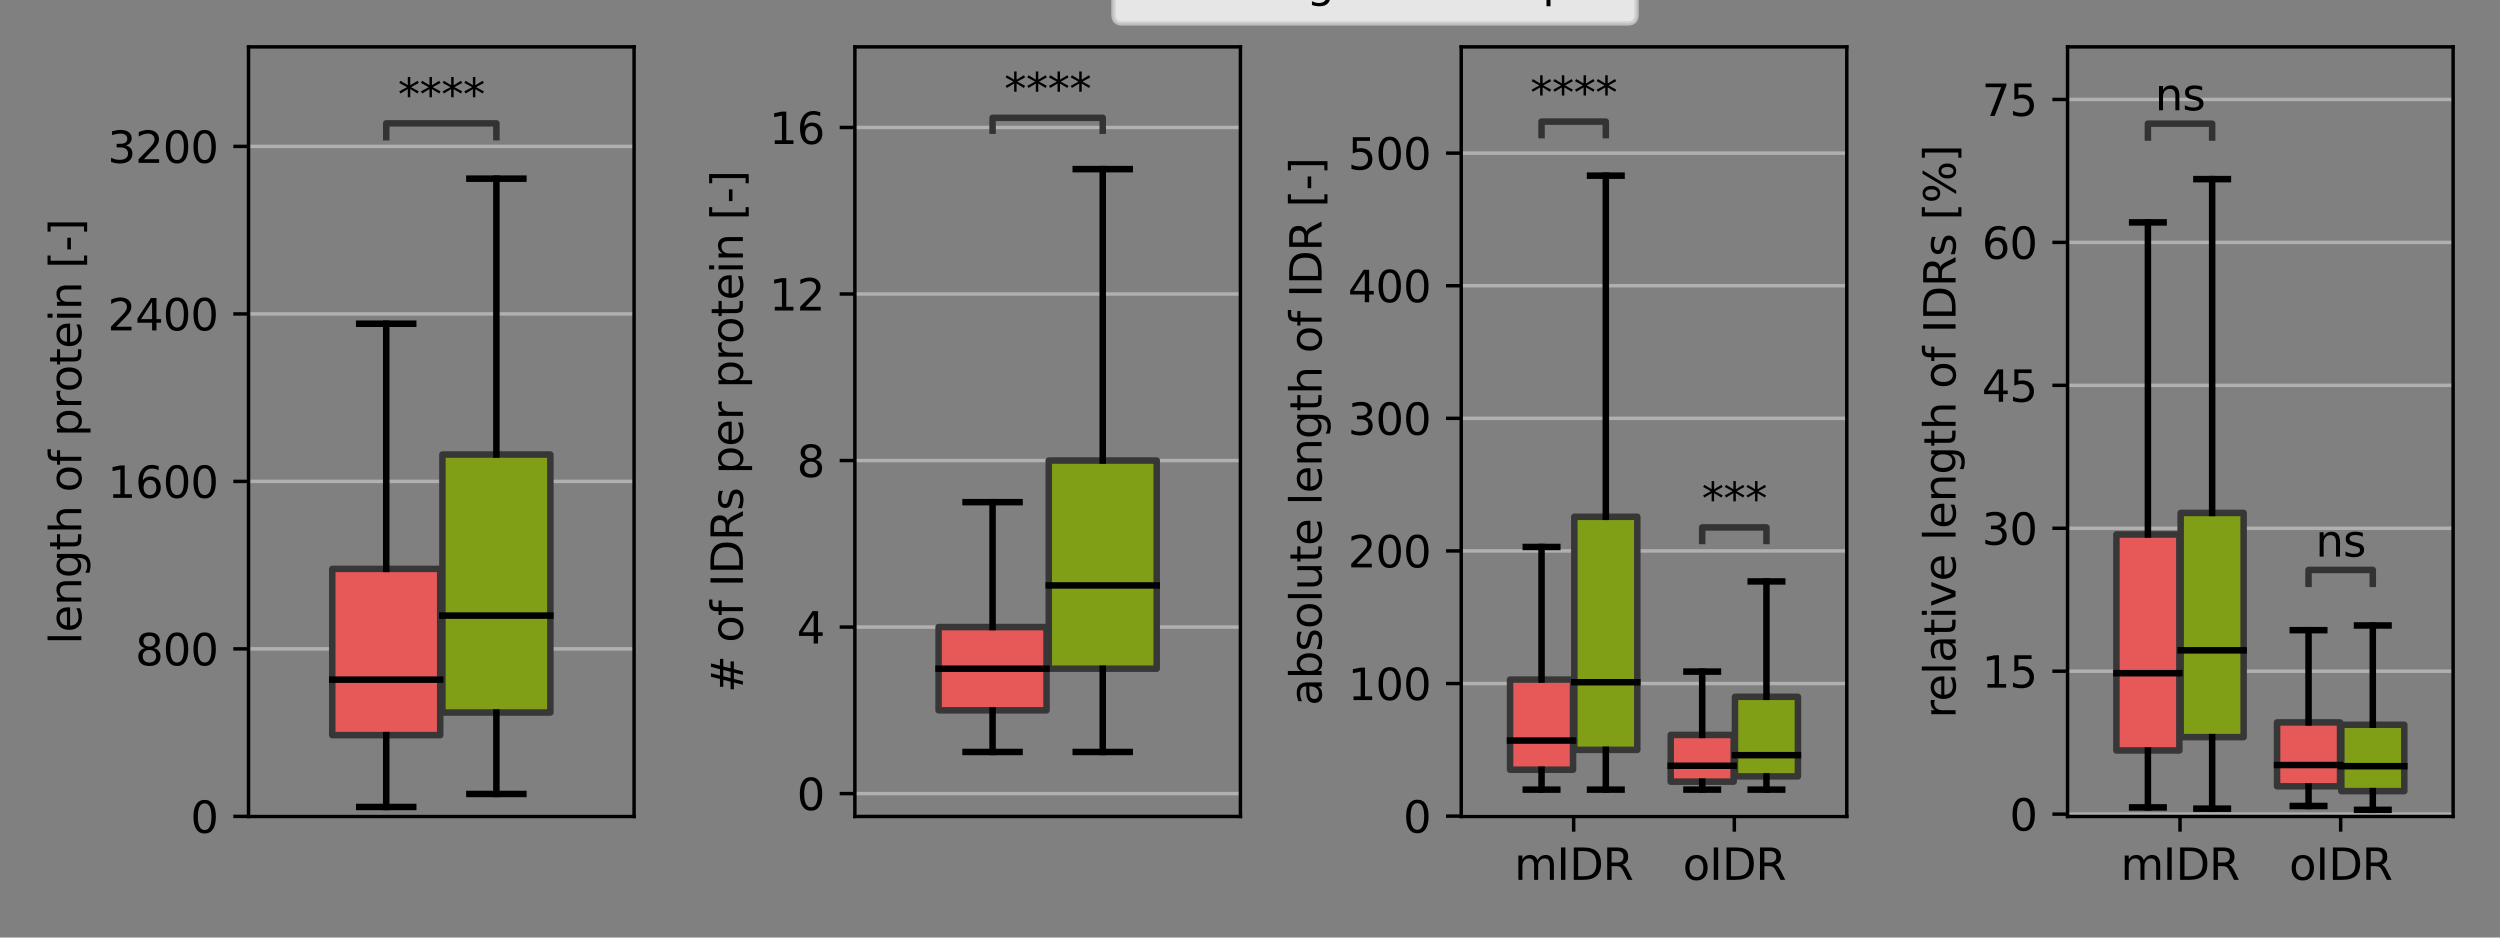 <?xml version="1.0" encoding="utf-8" standalone="no"?>
<!DOCTYPE svg PUBLIC "-//W3C//DTD SVG 1.1//EN"
  "http://www.w3.org/Graphics/SVG/1.1/DTD/svg11.dtd">
<svg xmlns:xlink="http://www.w3.org/1999/xlink" width="576pt" height="216pt" viewBox="0 0 576 216" xmlns="http://www.w3.org/2000/svg" version="1.1">
 <rect x="0" y="0" width="576" height="216" fill="#808080" stroke="none"/>
 <defs>
  <style type="text/css">*{stroke-linejoin: round; stroke-linecap: butt}</style>
 </defs>
 <g id="figure_1">
  <g id="patch_1">
   <path d="M 0 216 
L 576 216 
L 576 0 
L 0 0 
L 0 216 
z
" style="fill: none"/>
  </g>
  <g id="axes_1">
   <g id="patch_2">
    <path d="M 57.26 188.12 
L 146.093 188.12 
L 146.093 10.8 
L 57.26 10.8 
L 57.26 188.12 
z
" style="fill: none"/>
   </g>
   <g id="matplotlib.axis_1"/>
   <g id="matplotlib.axis_2">
    <g id="ytick_1">
     <g id="line2d_1">
      <path d="M 57.26 188.093 
L 146.093 188.093 
" clip-path="url(#p9645133de7)" style="fill: none; stroke: #b0b0b0; stroke-width: 0.8; stroke-linecap: square"/>
     </g>
     <g id="line2d_2">
      <defs>
       <path id="m832df26684" d="M 0 0 
L -3.5 0 
" style="stroke: #000000; stroke-width: 0.8"/>
      </defs>
      <g>
       <use xlink:href="#m832df26684" x="57.26" y="188.093" style="stroke: #000000; stroke-width: 0.8"/>
      </g>
     </g>
     <g id="text_1">
      <!-- 0 -->
      <g transform="translate(43.898 191.893) scale(0.1 -0.1)">
       <defs>
        <path id="DejaVuSans-30" d="M 2034 4250 
Q 1547 4250 1301 3770 
Q 1056 3291 1056 2328 
Q 1056 1369 1301 889 
Q 1547 409 2034 409 
Q 2525 409 2770 889 
Q 3016 1369 3016 2328 
Q 3016 3291 2770 3770 
Q 2525 4250 2034 4250 
z
M 2034 4750 
Q 2819 4750 3233 4129 
Q 3647 3509 3647 2328 
Q 3647 1150 3233 529 
Q 2819 -91 2034 -91 
Q 1250 -91 836 529 
Q 422 1150 422 2328 
Q 422 3509 836 4129 
Q 1250 4750 2034 4750 
z
" transform="scale(0.016)"/>
       </defs>
       <use xlink:href="#DejaVuSans-30"/>
      </g>
     </g>
    </g>
    <g id="ytick_2">
     <g id="line2d_3">
      <path d="M 57.26 149.503 
L 146.093 149.503 
" clip-path="url(#p9645133de7)" style="fill: none; stroke: #b0b0b0; stroke-width: 0.8; stroke-linecap: square"/>
     </g>
     <g id="line2d_4">
      <g>
       <use xlink:href="#m832df26684" x="57.26" y="149.503" style="stroke: #000000; stroke-width: 0.8"/>
      </g>
     </g>
     <g id="text_2">
      <!-- 800 -->
      <g transform="translate(31.172 153.302) scale(0.1 -0.1)">
       <defs>
        <path id="DejaVuSans-38" d="M 2034 2216 
Q 1584 2216 1326 1975 
Q 1069 1734 1069 1313 
Q 1069 891 1326 650 
Q 1584 409 2034 409 
Q 2484 409 2743 651 
Q 3003 894 3003 1313 
Q 3003 1734 2745 1975 
Q 2488 2216 2034 2216 
z
M 1403 2484 
Q 997 2584 770 2862 
Q 544 3141 544 3541 
Q 544 4100 942 4425 
Q 1341 4750 2034 4750 
Q 2731 4750 3128 4425 
Q 3525 4100 3525 3541 
Q 3525 3141 3298 2862 
Q 3072 2584 2669 2484 
Q 3125 2378 3379 2068 
Q 3634 1759 3634 1313 
Q 3634 634 3220 271 
Q 2806 -91 2034 -91 
Q 1263 -91 848 271 
Q 434 634 434 1313 
Q 434 1759 690 2068 
Q 947 2378 1403 2484 
z
M 1172 3481 
Q 1172 3119 1398 2916 
Q 1625 2713 2034 2713 
Q 2441 2713 2670 2916 
Q 2900 3119 2900 3481 
Q 2900 3844 2670 4047 
Q 2441 4250 2034 4250 
Q 1625 4250 1398 4047 
Q 1172 3844 1172 3481 
z
" transform="scale(0.016)"/>
       </defs>
       <use xlink:href="#DejaVuSans-38"/>
       <use xlink:href="#DejaVuSans-30" x="63.623"/>
       <use xlink:href="#DejaVuSans-30" x="127.246"/>
      </g>
     </g>
    </g>
    <g id="ytick_3">
     <g id="line2d_5">
      <path d="M 57.26 110.913 
L 146.093 110.913 
" clip-path="url(#p9645133de7)" style="fill: none; stroke: #b0b0b0; stroke-width: 0.8; stroke-linecap: square"/>
     </g>
     <g id="line2d_6">
      <g>
       <use xlink:href="#m832df26684" x="57.26" y="110.913" style="stroke: #000000; stroke-width: 0.8"/>
      </g>
     </g>
     <g id="text_3">
      <!-- 1600 -->
      <g transform="translate(24.81 114.712) scale(0.1 -0.1)">
       <defs>
        <path id="DejaVuSans-31" d="M 794 531 
L 1825 531 
L 1825 4091 
L 703 3866 
L 703 4441 
L 1819 4666 
L 2450 4666 
L 2450 531 
L 3481 531 
L 3481 0 
L 794 0 
L 794 531 
z
" transform="scale(0.016)"/>
        <path id="DejaVuSans-36" d="M 2113 2584 
Q 1688 2584 1439 2293 
Q 1191 2003 1191 1497 
Q 1191 994 1439 701 
Q 1688 409 2113 409 
Q 2538 409 2786 701 
Q 3034 994 3034 1497 
Q 3034 2003 2786 2293 
Q 2538 2584 2113 2584 
z
M 3366 4563 
L 3366 3988 
Q 3128 4100 2886 4159 
Q 2644 4219 2406 4219 
Q 1781 4219 1451 3797 
Q 1122 3375 1075 2522 
Q 1259 2794 1537 2939 
Q 1816 3084 2150 3084 
Q 2853 3084 3261 2657 
Q 3669 2231 3669 1497 
Q 3669 778 3244 343 
Q 2819 -91 2113 -91 
Q 1303 -91 875 529 
Q 447 1150 447 2328 
Q 447 3434 972 4092 
Q 1497 4750 2381 4750 
Q 2619 4750 2861 4703 
Q 3103 4656 3366 4563 
z
" transform="scale(0.016)"/>
       </defs>
       <use xlink:href="#DejaVuSans-31"/>
       <use xlink:href="#DejaVuSans-36" x="63.623"/>
       <use xlink:href="#DejaVuSans-30" x="127.246"/>
       <use xlink:href="#DejaVuSans-30" x="190.869"/>
      </g>
     </g>
    </g>
    <g id="ytick_4">
     <g id="line2d_7">
      <path d="M 57.26 72.323 
L 146.093 72.323 
" clip-path="url(#p9645133de7)" style="fill: none; stroke: #b0b0b0; stroke-width: 0.8; stroke-linecap: square"/>
     </g>
     <g id="line2d_8">
      <g>
       <use xlink:href="#m832df26684" x="57.26" y="72.323" style="stroke: #000000; stroke-width: 0.8"/>
      </g>
     </g>
     <g id="text_4">
      <!-- 2400 -->
      <g transform="translate(24.81 76.122) scale(0.1 -0.1)">
       <defs>
        <path id="DejaVuSans-32" d="M 1228 531 
L 3431 531 
L 3431 0 
L 469 0 
L 469 531 
Q 828 903 1448 1529 
Q 2069 2156 2228 2338 
Q 2531 2678 2651 2914 
Q 2772 3150 2772 3378 
Q 2772 3750 2511 3984 
Q 2250 4219 1831 4219 
Q 1534 4219 1204 4116 
Q 875 4013 500 3803 
L 500 4441 
Q 881 4594 1212 4672 
Q 1544 4750 1819 4750 
Q 2544 4750 2975 4387 
Q 3406 4025 3406 3419 
Q 3406 3131 3298 2873 
Q 3191 2616 2906 2266 
Q 2828 2175 2409 1742 
Q 1991 1309 1228 531 
z
" transform="scale(0.016)"/>
        <path id="DejaVuSans-34" d="M 2419 4116 
L 825 1625 
L 2419 1625 
L 2419 4116 
z
M 2253 4666 
L 3047 4666 
L 3047 1625 
L 3713 1625 
L 3713 1100 
L 3047 1100 
L 3047 0 
L 2419 0 
L 2419 1100 
L 313 1100 
L 313 1709 
L 2253 4666 
z
" transform="scale(0.016)"/>
       </defs>
       <use xlink:href="#DejaVuSans-32"/>
       <use xlink:href="#DejaVuSans-34" x="63.623"/>
       <use xlink:href="#DejaVuSans-30" x="127.246"/>
       <use xlink:href="#DejaVuSans-30" x="190.869"/>
      </g>
     </g>
    </g>
    <g id="ytick_5">
     <g id="line2d_9">
      <path d="M 57.26 33.732 
L 146.093 33.732 
" clip-path="url(#p9645133de7)" style="fill: none; stroke: #b0b0b0; stroke-width: 0.8; stroke-linecap: square"/>
     </g>
     <g id="line2d_10">
      <g>
       <use xlink:href="#m832df26684" x="57.26" y="33.732" style="stroke: #000000; stroke-width: 0.8"/>
      </g>
     </g>
     <g id="text_5">
      <!-- 3200 -->
      <g transform="translate(24.81 37.532) scale(0.1 -0.1)">
       <defs>
        <path id="DejaVuSans-33" d="M 2597 2516 
Q 3050 2419 3304 2112 
Q 3559 1806 3559 1356 
Q 3559 666 3084 287 
Q 2609 -91 1734 -91 
Q 1441 -91 1130 -33 
Q 819 25 488 141 
L 488 750 
Q 750 597 1062 519 
Q 1375 441 1716 441 
Q 2309 441 2620 675 
Q 2931 909 2931 1356 
Q 2931 1769 2642 2001 
Q 2353 2234 1838 2234 
L 1294 2234 
L 1294 2753 
L 1863 2753 
Q 2328 2753 2575 2939 
Q 2822 3125 2822 3475 
Q 2822 3834 2567 4026 
Q 2313 4219 1838 4219 
Q 1578 4219 1281 4162 
Q 984 4106 628 3988 
L 628 4550 
Q 988 4650 1302 4700 
Q 1616 4750 1894 4750 
Q 2613 4750 3031 4423 
Q 3450 4097 3450 3541 
Q 3450 3153 3228 2886 
Q 3006 2619 2597 2516 
z
" transform="scale(0.016)"/>
       </defs>
       <use xlink:href="#DejaVuSans-33"/>
       <use xlink:href="#DejaVuSans-32" x="63.623"/>
       <use xlink:href="#DejaVuSans-30" x="127.246"/>
       <use xlink:href="#DejaVuSans-30" x="190.869"/>
      </g>
     </g>
    </g>
    <g id="text_6">
     <!-- length of protein [-] -->
     <g transform="translate(18.73 148.461) rotate(-90) scale(0.1 -0.1)">
      <defs>
       <path id="DejaVuSans-6c" d="M 603 4863 
L 1178 4863 
L 1178 0 
L 603 0 
L 603 4863 
z
" transform="scale(0.016)"/>
       <path id="DejaVuSans-65" d="M 3597 1894 
L 3597 1613 
L 953 1613 
Q 991 1019 1311 708 
Q 1631 397 2203 397 
Q 2534 397 2845 478 
Q 3156 559 3463 722 
L 3463 178 
Q 3153 47 2828 -22 
Q 2503 -91 2169 -91 
Q 1331 -91 842 396 
Q 353 884 353 1716 
Q 353 2575 817 3079 
Q 1281 3584 2069 3584 
Q 2775 3584 3186 3129 
Q 3597 2675 3597 1894 
z
M 3022 2063 
Q 3016 2534 2758 2815 
Q 2500 3097 2075 3097 
Q 1594 3097 1305 2825 
Q 1016 2553 972 2059 
L 3022 2063 
z
" transform="scale(0.016)"/>
       <path id="DejaVuSans-6e" d="M 3513 2113 
L 3513 0 
L 2938 0 
L 2938 2094 
Q 2938 2591 2744 2837 
Q 2550 3084 2163 3084 
Q 1697 3084 1428 2787 
Q 1159 2491 1159 1978 
L 1159 0 
L 581 0 
L 581 3500 
L 1159 3500 
L 1159 2956 
Q 1366 3272 1645 3428 
Q 1925 3584 2291 3584 
Q 2894 3584 3203 3211 
Q 3513 2838 3513 2113 
z
" transform="scale(0.016)"/>
       <path id="DejaVuSans-67" d="M 2906 1791 
Q 2906 2416 2648 2759 
Q 2391 3103 1925 3103 
Q 1463 3103 1205 2759 
Q 947 2416 947 1791 
Q 947 1169 1205 825 
Q 1463 481 1925 481 
Q 2391 481 2648 825 
Q 2906 1169 2906 1791 
z
M 3481 434 
Q 3481 -459 3084 -895 
Q 2688 -1331 1869 -1331 
Q 1566 -1331 1297 -1286 
Q 1028 -1241 775 -1147 
L 775 -588 
Q 1028 -725 1275 -790 
Q 1522 -856 1778 -856 
Q 2344 -856 2625 -561 
Q 2906 -266 2906 331 
L 2906 616 
Q 2728 306 2450 153 
Q 2172 0 1784 0 
Q 1141 0 747 490 
Q 353 981 353 1791 
Q 353 2603 747 3093 
Q 1141 3584 1784 3584 
Q 2172 3584 2450 3431 
Q 2728 3278 2906 2969 
L 2906 3500 
L 3481 3500 
L 3481 434 
z
" transform="scale(0.016)"/>
       <path id="DejaVuSans-74" d="M 1172 4494 
L 1172 3500 
L 2356 3500 
L 2356 3053 
L 1172 3053 
L 1172 1153 
Q 1172 725 1289 603 
Q 1406 481 1766 481 
L 2356 481 
L 2356 0 
L 1766 0 
Q 1100 0 847 248 
Q 594 497 594 1153 
L 594 3053 
L 172 3053 
L 172 3500 
L 594 3500 
L 594 4494 
L 1172 4494 
z
" transform="scale(0.016)"/>
       <path id="DejaVuSans-68" d="M 3513 2113 
L 3513 0 
L 2938 0 
L 2938 2094 
Q 2938 2591 2744 2837 
Q 2550 3084 2163 3084 
Q 1697 3084 1428 2787 
Q 1159 2491 1159 1978 
L 1159 0 
L 581 0 
L 581 4863 
L 1159 4863 
L 1159 2956 
Q 1366 3272 1645 3428 
Q 1925 3584 2291 3584 
Q 2894 3584 3203 3211 
Q 3513 2838 3513 2113 
z
" transform="scale(0.016)"/>
       <path id="DejaVuSans-20" transform="scale(0.016)"/>
       <path id="DejaVuSans-6f" d="M 1959 3097 
Q 1497 3097 1228 2736 
Q 959 2375 959 1747 
Q 959 1119 1226 758 
Q 1494 397 1959 397 
Q 2419 397 2687 759 
Q 2956 1122 2956 1747 
Q 2956 2369 2687 2733 
Q 2419 3097 1959 3097 
z
M 1959 3584 
Q 2709 3584 3137 3096 
Q 3566 2609 3566 1747 
Q 3566 888 3137 398 
Q 2709 -91 1959 -91 
Q 1206 -91 779 398 
Q 353 888 353 1747 
Q 353 2609 779 3096 
Q 1206 3584 1959 3584 
z
" transform="scale(0.016)"/>
       <path id="DejaVuSans-66" d="M 2375 4863 
L 2375 4384 
L 1825 4384 
Q 1516 4384 1395 4259 
Q 1275 4134 1275 3809 
L 1275 3500 
L 2222 3500 
L 2222 3053 
L 1275 3053 
L 1275 0 
L 697 0 
L 697 3053 
L 147 3053 
L 147 3500 
L 697 3500 
L 697 3744 
Q 697 4328 969 4595 
Q 1241 4863 1831 4863 
L 2375 4863 
z
" transform="scale(0.016)"/>
       <path id="DejaVuSans-70" d="M 1159 525 
L 1159 -1331 
L 581 -1331 
L 581 3500 
L 1159 3500 
L 1159 2969 
Q 1341 3281 1617 3432 
Q 1894 3584 2278 3584 
Q 2916 3584 3314 3078 
Q 3713 2572 3713 1747 
Q 3713 922 3314 415 
Q 2916 -91 2278 -91 
Q 1894 -91 1617 61 
Q 1341 213 1159 525 
z
M 3116 1747 
Q 3116 2381 2855 2742 
Q 2594 3103 2138 3103 
Q 1681 3103 1420 2742 
Q 1159 2381 1159 1747 
Q 1159 1113 1420 752 
Q 1681 391 2138 391 
Q 2594 391 2855 752 
Q 3116 1113 3116 1747 
z
" transform="scale(0.016)"/>
       <path id="DejaVuSans-72" d="M 2631 2963 
Q 2534 3019 2420 3045 
Q 2306 3072 2169 3072 
Q 1681 3072 1420 2755 
Q 1159 2438 1159 1844 
L 1159 0 
L 581 0 
L 581 3500 
L 1159 3500 
L 1159 2956 
Q 1341 3275 1631 3429 
Q 1922 3584 2338 3584 
Q 2397 3584 2469 3576 
Q 2541 3569 2628 3553 
L 2631 2963 
z
" transform="scale(0.016)"/>
       <path id="DejaVuSans-69" d="M 603 3500 
L 1178 3500 
L 1178 0 
L 603 0 
L 603 3500 
z
M 603 4863 
L 1178 4863 
L 1178 4134 
L 603 4134 
L 603 4863 
z
" transform="scale(0.016)"/>
       <path id="DejaVuSans-5b" d="M 550 4863 
L 1875 4863 
L 1875 4416 
L 1125 4416 
L 1125 -397 
L 1875 -397 
L 1875 -844 
L 550 -844 
L 550 4863 
z
" transform="scale(0.016)"/>
       <path id="DejaVuSans-2d" d="M 313 2009 
L 1997 2009 
L 1997 1497 
L 313 1497 
L 313 2009 
z
" transform="scale(0.016)"/>
       <path id="DejaVuSans-5d" d="M 1947 4863 
L 1947 -844 
L 622 -844 
L 622 -397 
L 1369 -397 
L 1369 4416 
L 622 4416 
L 622 4863 
L 1947 4863 
z
" transform="scale(0.016)"/>
      </defs>
      <use xlink:href="#DejaVuSans-6c"/>
      <use xlink:href="#DejaVuSans-65" x="27.783"/>
      <use xlink:href="#DejaVuSans-6e" x="89.307"/>
      <use xlink:href="#DejaVuSans-67" x="152.686"/>
      <use xlink:href="#DejaVuSans-74" x="216.162"/>
      <use xlink:href="#DejaVuSans-68" x="255.371"/>
      <use xlink:href="#DejaVuSans-20" x="318.75"/>
      <use xlink:href="#DejaVuSans-6f" x="350.537"/>
      <use xlink:href="#DejaVuSans-66" x="411.719"/>
      <use xlink:href="#DejaVuSans-20" x="446.924"/>
      <use xlink:href="#DejaVuSans-70" x="478.711"/>
      <use xlink:href="#DejaVuSans-72" x="542.188"/>
      <use xlink:href="#DejaVuSans-6f" x="581.051"/>
      <use xlink:href="#DejaVuSans-74" x="642.232"/>
      <use xlink:href="#DejaVuSans-65" x="681.441"/>
      <use xlink:href="#DejaVuSans-69" x="742.965"/>
      <use xlink:href="#DejaVuSans-6e" x="770.748"/>
      <use xlink:href="#DejaVuSans-20" x="834.127"/>
      <use xlink:href="#DejaVuSans-5b" x="865.914"/>
      <use xlink:href="#DejaVuSans-2d" x="904.928"/>
      <use xlink:href="#DejaVuSans-5d" x="941.012"/>
     </g>
    </g>
   </g>
   <g id="patch_3">
    <path d="M 76.549 169.377 
L 101.422 169.377 
L 101.422 131.076 
L 76.549 131.076 
L 76.549 169.377 
z
" clip-path="url(#p9645133de7)" style="fill: #e75858; stroke: #373737; stroke-width: 1.5; stroke-linejoin: miter"/>
   </g>
   <g id="patch_4">
    <path d="M 101.93 164.168 
L 126.803 164.168 
L 126.803 104.726 
L 101.93 104.726 
L 101.93 164.168 
z
" clip-path="url(#p9645133de7)" style="fill: #809f17; stroke: #373737; stroke-width: 1.5; stroke-linejoin: miter"/>
   </g>
   <g id="patch_5">
    <path d="M 101.676 188.093 
L 101.676 188.093 
L 101.676 188.093 
L 101.676 188.093 
z
" clip-path="url(#p9645133de7)" style="fill: #e75858; stroke: #373737; stroke-width: 0.75; stroke-linejoin: miter"/>
   </g>
   <g id="patch_6">
    <path d="M 101.676 188.093 
L 101.676 188.093 
L 101.676 188.093 
L 101.676 188.093 
z
" clip-path="url(#p9645133de7)" style="fill: #809f17; stroke: #373737; stroke-width: 0.75; stroke-linejoin: miter"/>
   </g>
   <g id="line2d_11">
    <path d="M 88.986 31.607 
L 88.986 28.422 
L 114.367 28.422 
L 114.367 31.607 
" style="fill: none; stroke: #333333; stroke-width: 1.5; stroke-linecap: square"/>
   </g>
   <g id="patch_7">
    <path d="M 57.26 188.12 
L 57.26 10.8 
" style="fill: none; stroke: #000000; stroke-width: 0.8; stroke-linejoin: miter; stroke-linecap: square"/>
   </g>
   <g id="patch_8">
    <path d="M 146.093 188.12 
L 146.093 10.8 
" style="fill: none; stroke: #000000; stroke-width: 0.8; stroke-linejoin: miter; stroke-linecap: square"/>
   </g>
   <g id="patch_9">
    <path d="M 57.26 188.12 
L 146.093 188.12 
" style="fill: none; stroke: #000000; stroke-width: 0.8; stroke-linejoin: miter; stroke-linecap: square"/>
   </g>
   <g id="patch_10">
    <path d="M 57.26 10.8 
L 146.093 10.8 
" style="fill: none; stroke: #000000; stroke-width: 0.8; stroke-linejoin: miter; stroke-linecap: square"/>
   </g>
   <g id="line2d_12">
    <path d="M 88.986 169.377 
L 88.986 185.923 
" clip-path="url(#p9645133de7)" style="fill: none; stroke: #000000; stroke-width: 1.5; stroke-linecap: square"/>
   </g>
   <g id="line2d_13">
    <path d="M 88.986 131.076 
L 88.986 74.59 
" clip-path="url(#p9645133de7)" style="fill: none; stroke: #000000; stroke-width: 1.5; stroke-linecap: square"/>
   </g>
   <g id="line2d_14">
    <path d="M 82.768 185.923 
L 95.204 185.923 
" clip-path="url(#p9645133de7)" style="fill: none; stroke: #000000; stroke-width: 1.5; stroke-linecap: square"/>
   </g>
   <g id="line2d_15">
    <path d="M 82.768 74.59 
L 95.204 74.59 
" clip-path="url(#p9645133de7)" style="fill: none; stroke: #000000; stroke-width: 1.5; stroke-linecap: square"/>
   </g>
   <g id="line2d_16">
    <path d="M 114.367 164.168 
L 114.367 182.932 
" clip-path="url(#p9645133de7)" style="fill: none; stroke: #000000; stroke-width: 1.5; stroke-linecap: square"/>
   </g>
   <g id="line2d_17">
    <path d="M 114.367 104.726 
L 114.367 41.161 
" clip-path="url(#p9645133de7)" style="fill: none; stroke: #000000; stroke-width: 1.5; stroke-linecap: square"/>
   </g>
   <g id="line2d_18">
    <path d="M 108.148 182.932 
L 120.585 182.932 
" clip-path="url(#p9645133de7)" style="fill: none; stroke: #000000; stroke-width: 1.5; stroke-linecap: square"/>
   </g>
   <g id="line2d_19">
    <path d="M 108.148 41.161 
L 120.585 41.161 
" clip-path="url(#p9645133de7)" style="fill: none; stroke: #000000; stroke-width: 1.5; stroke-linecap: square"/>
   </g>
   <g id="text_7">
    <!-- **** -->
    <g transform="translate(91.676 25.342) scale(0.1 -0.1)">
     <defs>
      <path id="DejaVuSans-2a" d="M 3009 3897 
L 1888 3291 
L 3009 2681 
L 2828 2375 
L 1778 3009 
L 1778 1831 
L 1422 1831 
L 1422 3009 
L 372 2375 
L 191 2681 
L 1313 3291 
L 191 3897 
L 372 4206 
L 1422 3572 
L 1422 4750 
L 1778 4750 
L 1778 3572 
L 2828 4206 
L 3009 3897 
z
" transform="scale(0.016)"/>
     </defs>
     <use xlink:href="#DejaVuSans-2a"/>
     <use xlink:href="#DejaVuSans-2a" x="50"/>
     <use xlink:href="#DejaVuSans-2a" x="100"/>
     <use xlink:href="#DejaVuSans-2a" x="150"/>
    </g>
   </g>
   <g id="line2d_20">
    <path d="M 76.549 156.594 
L 101.422 156.594 
" clip-path="url(#p9645133de7)" style="fill: none; stroke: #000000; stroke-width: 1.5; stroke-linecap: square"/>
   </g>
   <g id="line2d_21">
    <path d="M 101.93 141.833 
L 126.803 141.833 
" clip-path="url(#p9645133de7)" style="fill: none; stroke: #000000; stroke-width: 1.5; stroke-linecap: square"/>
   </g>
  </g>
  <g id="axes_2">
   <g id="patch_11">
    <path d="M 196.963 188.12 
L 285.795 188.12 
L 285.795 10.8 
L 196.963 10.8 
L 196.963 188.12 
z
" style="fill: none"/>
   </g>
   <g id="matplotlib.axis_3"/>
   <g id="matplotlib.axis_4">
    <g id="ytick_6">
     <g id="line2d_22">
      <path d="M 196.963 182.844 
L 285.795 182.844 
" clip-path="url(#pbb9ab4ffbd)" style="fill: none; stroke: #b0b0b0; stroke-width: 0.8; stroke-linecap: square"/>
     </g>
     <g id="line2d_23">
      <g>
       <use xlink:href="#m832df26684" x="196.963" y="182.844" style="stroke: #000000; stroke-width: 0.8"/>
      </g>
     </g>
     <g id="text_8">
      <!-- 0 -->
      <g transform="translate(183.6 186.644) scale(0.1 -0.1)">
       <use xlink:href="#DejaVuSans-30"/>
      </g>
     </g>
    </g>
    <g id="ytick_7">
     <g id="line2d_24">
      <path d="M 196.963 144.476 
L 285.795 144.476 
" clip-path="url(#pbb9ab4ffbd)" style="fill: none; stroke: #b0b0b0; stroke-width: 0.8; stroke-linecap: square"/>
     </g>
     <g id="line2d_25">
      <g>
       <use xlink:href="#m832df26684" x="196.963" y="144.476" style="stroke: #000000; stroke-width: 0.8"/>
      </g>
     </g>
     <g id="text_9">
      <!-- 4 -->
      <g transform="translate(183.6 148.276) scale(0.1 -0.1)">
       <use xlink:href="#DejaVuSans-34"/>
      </g>
     </g>
    </g>
    <g id="ytick_8">
     <g id="line2d_26">
      <path d="M 196.963 106.108 
L 285.795 106.108 
" clip-path="url(#pbb9ab4ffbd)" style="fill: none; stroke: #b0b0b0; stroke-width: 0.8; stroke-linecap: square"/>
     </g>
     <g id="line2d_27">
      <g>
       <use xlink:href="#m832df26684" x="196.963" y="106.108" style="stroke: #000000; stroke-width: 0.8"/>
      </g>
     </g>
     <g id="text_10">
      <!-- 8 -->
      <g transform="translate(183.6 109.908) scale(0.1 -0.1)">
       <use xlink:href="#DejaVuSans-38"/>
      </g>
     </g>
    </g>
    <g id="ytick_9">
     <g id="line2d_28">
      <path d="M 196.963 67.74 
L 285.795 67.74 
" clip-path="url(#pbb9ab4ffbd)" style="fill: none; stroke: #b0b0b0; stroke-width: 0.8; stroke-linecap: square"/>
     </g>
     <g id="line2d_29">
      <g>
       <use xlink:href="#m832df26684" x="196.963" y="67.74" style="stroke: #000000; stroke-width: 0.8"/>
      </g>
     </g>
     <g id="text_11">
      <!-- 12 -->
      <g transform="translate(177.238 71.54) scale(0.1 -0.1)">
       <use xlink:href="#DejaVuSans-31"/>
       <use xlink:href="#DejaVuSans-32" x="63.623"/>
      </g>
     </g>
    </g>
    <g id="ytick_10">
     <g id="line2d_30">
      <path d="M 196.963 29.372 
L 285.795 29.372 
" clip-path="url(#pbb9ab4ffbd)" style="fill: none; stroke: #b0b0b0; stroke-width: 0.8; stroke-linecap: square"/>
     </g>
     <g id="line2d_31">
      <g>
       <use xlink:href="#m832df26684" x="196.963" y="29.372" style="stroke: #000000; stroke-width: 0.8"/>
      </g>
     </g>
     <g id="text_12">
      <!-- 16 -->
      <g transform="translate(177.238 33.172) scale(0.1 -0.1)">
       <use xlink:href="#DejaVuSans-31"/>
       <use xlink:href="#DejaVuSans-36" x="63.623"/>
      </g>
     </g>
    </g>
    <g id="text_13">
     <!-- # of IDRs per protein [-] -->
     <g transform="translate(171.158 159.601) rotate(-90) scale(0.1 -0.1)">
      <defs>
       <path id="DejaVuSans-23" d="M 3272 2816 
L 2363 2816 
L 2100 1772 
L 3016 1772 
L 3272 2816 
z
M 2803 4594 
L 2478 3297 
L 3391 3297 
L 3719 4594 
L 4219 4594 
L 3897 3297 
L 4872 3297 
L 4872 2816 
L 3775 2816 
L 3519 1772 
L 4513 1772 
L 4513 1294 
L 3397 1294 
L 3072 0 
L 2572 0 
L 2894 1294 
L 1978 1294 
L 1656 0 
L 1153 0 
L 1478 1294 
L 494 1294 
L 494 1772 
L 1594 1772 
L 1856 2816 
L 850 2816 
L 850 3297 
L 1978 3297 
L 2297 4594 
L 2803 4594 
z
" transform="scale(0.016)"/>
       <path id="DejaVuSans-49" d="M 628 4666 
L 1259 4666 
L 1259 0 
L 628 0 
L 628 4666 
z
" transform="scale(0.016)"/>
       <path id="DejaVuSans-44" d="M 1259 4147 
L 1259 519 
L 2022 519 
Q 2988 519 3436 956 
Q 3884 1394 3884 2338 
Q 3884 3275 3436 3711 
Q 2988 4147 2022 4147 
L 1259 4147 
z
M 628 4666 
L 1925 4666 
Q 3281 4666 3915 4102 
Q 4550 3538 4550 2338 
Q 4550 1131 3912 565 
Q 3275 0 1925 0 
L 628 0 
L 628 4666 
z
" transform="scale(0.016)"/>
       <path id="DejaVuSans-52" d="M 2841 2188 
Q 3044 2119 3236 1894 
Q 3428 1669 3622 1275 
L 4263 0 
L 3584 0 
L 2988 1197 
Q 2756 1666 2539 1819 
Q 2322 1972 1947 1972 
L 1259 1972 
L 1259 0 
L 628 0 
L 628 4666 
L 2053 4666 
Q 2853 4666 3247 4331 
Q 3641 3997 3641 3322 
Q 3641 2881 3436 2590 
Q 3231 2300 2841 2188 
z
M 1259 4147 
L 1259 2491 
L 2053 2491 
Q 2509 2491 2742 2702 
Q 2975 2913 2975 3322 
Q 2975 3731 2742 3939 
Q 2509 4147 2053 4147 
L 1259 4147 
z
" transform="scale(0.016)"/>
       <path id="DejaVuSans-73" d="M 2834 3397 
L 2834 2853 
Q 2591 2978 2328 3040 
Q 2066 3103 1784 3103 
Q 1356 3103 1142 2972 
Q 928 2841 928 2578 
Q 928 2378 1081 2264 
Q 1234 2150 1697 2047 
L 1894 2003 
Q 2506 1872 2764 1633 
Q 3022 1394 3022 966 
Q 3022 478 2636 193 
Q 2250 -91 1575 -91 
Q 1294 -91 989 -36 
Q 684 19 347 128 
L 347 722 
Q 666 556 975 473 
Q 1284 391 1588 391 
Q 1994 391 2212 530 
Q 2431 669 2431 922 
Q 2431 1156 2273 1281 
Q 2116 1406 1581 1522 
L 1381 1569 
Q 847 1681 609 1914 
Q 372 2147 372 2553 
Q 372 3047 722 3315 
Q 1072 3584 1716 3584 
Q 2034 3584 2315 3537 
Q 2597 3491 2834 3397 
z
" transform="scale(0.016)"/>
      </defs>
      <use xlink:href="#DejaVuSans-23"/>
      <use xlink:href="#DejaVuSans-20" x="83.789"/>
      <use xlink:href="#DejaVuSans-6f" x="115.576"/>
      <use xlink:href="#DejaVuSans-66" x="176.758"/>
      <use xlink:href="#DejaVuSans-20" x="211.963"/>
      <use xlink:href="#DejaVuSans-49" x="243.75"/>
      <use xlink:href="#DejaVuSans-44" x="273.242"/>
      <use xlink:href="#DejaVuSans-52" x="350.244"/>
      <use xlink:href="#DejaVuSans-73" x="419.727"/>
      <use xlink:href="#DejaVuSans-20" x="471.826"/>
      <use xlink:href="#DejaVuSans-70" x="503.613"/>
      <use xlink:href="#DejaVuSans-65" x="567.09"/>
      <use xlink:href="#DejaVuSans-72" x="628.613"/>
      <use xlink:href="#DejaVuSans-20" x="669.727"/>
      <use xlink:href="#DejaVuSans-70" x="701.514"/>
      <use xlink:href="#DejaVuSans-72" x="764.99"/>
      <use xlink:href="#DejaVuSans-6f" x="803.854"/>
      <use xlink:href="#DejaVuSans-74" x="865.035"/>
      <use xlink:href="#DejaVuSans-65" x="904.244"/>
      <use xlink:href="#DejaVuSans-69" x="965.768"/>
      <use xlink:href="#DejaVuSans-6e" x="993.551"/>
      <use xlink:href="#DejaVuSans-20" x="1056.93"/>
      <use xlink:href="#DejaVuSans-5b" x="1088.717"/>
      <use xlink:href="#DejaVuSans-2d" x="1127.73"/>
      <use xlink:href="#DejaVuSans-5d" x="1163.814"/>
     </g>
    </g>
   </g>
   <g id="patch_12">
    <path d="M 216.252 163.66 
L 241.125 163.66 
L 241.125 144.476 
L 216.252 144.476 
L 216.252 163.66 
z
" clip-path="url(#pbb9ab4ffbd)" style="fill: #e75858; stroke: #373737; stroke-width: 1.5; stroke-linejoin: miter"/>
   </g>
   <g id="patch_13">
    <path d="M 241.633 154.068 
L 266.506 154.068 
L 266.506 106.108 
L 241.633 106.108 
L 241.633 154.068 
z
" clip-path="url(#pbb9ab4ffbd)" style="fill: #809f17; stroke: #373737; stroke-width: 1.5; stroke-linejoin: miter"/>
   </g>
   <g id="patch_14">
    <path d="M 241.379 182.844 
L 241.379 182.844 
L 241.379 182.844 
L 241.379 182.844 
z
" clip-path="url(#pbb9ab4ffbd)" style="fill: #e75858; stroke: #373737; stroke-width: 0.75; stroke-linejoin: miter"/>
   </g>
   <g id="patch_15">
    <path d="M 241.379 182.844 
L 241.379 182.844 
L 241.379 182.844 
L 241.379 182.844 
z
" clip-path="url(#pbb9ab4ffbd)" style="fill: #809f17; stroke: #373737; stroke-width: 0.75; stroke-linejoin: miter"/>
   </g>
   <g id="line2d_32">
    <path d="M 228.688 30.101 
L 228.688 27.147 
L 254.069 27.147 
L 254.069 30.101 
" style="fill: none; stroke: #333333; stroke-width: 1.5; stroke-linecap: square"/>
   </g>
   <g id="patch_16">
    <path d="M 196.963 188.12 
L 196.963 10.8 
" style="fill: none; stroke: #000000; stroke-width: 0.8; stroke-linejoin: miter; stroke-linecap: square"/>
   </g>
   <g id="patch_17">
    <path d="M 285.795 188.12 
L 285.795 10.8 
" style="fill: none; stroke: #000000; stroke-width: 0.8; stroke-linejoin: miter; stroke-linecap: square"/>
   </g>
   <g id="patch_18">
    <path d="M 196.963 188.12 
L 285.795 188.12 
" style="fill: none; stroke: #000000; stroke-width: 0.8; stroke-linejoin: miter; stroke-linecap: square"/>
   </g>
   <g id="patch_19">
    <path d="M 196.963 10.8 
L 285.795 10.8 
" style="fill: none; stroke: #000000; stroke-width: 0.8; stroke-linejoin: miter; stroke-linecap: square"/>
   </g>
   <g id="line2d_33">
    <path d="M 228.688 163.66 
L 228.688 173.252 
" clip-path="url(#pbb9ab4ffbd)" style="fill: none; stroke: #000000; stroke-width: 1.5; stroke-linecap: square"/>
   </g>
   <g id="line2d_34">
    <path d="M 228.688 144.476 
L 228.688 115.7 
" clip-path="url(#pbb9ab4ffbd)" style="fill: none; stroke: #000000; stroke-width: 1.5; stroke-linecap: square"/>
   </g>
   <g id="line2d_35">
    <path d="M 222.47 173.252 
L 234.907 173.252 
" clip-path="url(#pbb9ab4ffbd)" style="fill: none; stroke: #000000; stroke-width: 1.5; stroke-linecap: square"/>
   </g>
   <g id="line2d_36">
    <path d="M 222.47 115.7 
L 234.907 115.7 
" clip-path="url(#pbb9ab4ffbd)" style="fill: none; stroke: #000000; stroke-width: 1.5; stroke-linecap: square"/>
   </g>
   <g id="line2d_37">
    <path d="M 254.069 154.068 
L 254.069 173.252 
" clip-path="url(#pbb9ab4ffbd)" style="fill: none; stroke: #000000; stroke-width: 1.5; stroke-linecap: square"/>
   </g>
   <g id="line2d_38">
    <path d="M 254.069 106.108 
L 254.069 38.964 
" clip-path="url(#pbb9ab4ffbd)" style="fill: none; stroke: #000000; stroke-width: 1.5; stroke-linecap: square"/>
   </g>
   <g id="line2d_39">
    <path d="M 247.851 173.252 
L 260.287 173.252 
" clip-path="url(#pbb9ab4ffbd)" style="fill: none; stroke: #000000; stroke-width: 1.5; stroke-linecap: square"/>
   </g>
   <g id="line2d_40">
    <path d="M 247.851 38.964 
L 260.287 38.964 
" clip-path="url(#pbb9ab4ffbd)" style="fill: none; stroke: #000000; stroke-width: 1.5; stroke-linecap: square"/>
   </g>
   <g id="text_14">
    <!-- **** -->
    <g transform="translate(231.379 24.067) scale(0.1 -0.1)">
     <use xlink:href="#DejaVuSans-2a"/>
     <use xlink:href="#DejaVuSans-2a" x="50"/>
     <use xlink:href="#DejaVuSans-2a" x="100"/>
     <use xlink:href="#DejaVuSans-2a" x="150"/>
    </g>
   </g>
   <g id="line2d_41">
    <path d="M 216.252 154.068 
L 241.125 154.068 
" clip-path="url(#pbb9ab4ffbd)" style="fill: none; stroke: #000000; stroke-width: 1.5; stroke-linecap: square"/>
   </g>
   <g id="line2d_42">
    <path d="M 241.633 134.884 
L 266.506 134.884 
" clip-path="url(#pbb9ab4ffbd)" style="fill: none; stroke: #000000; stroke-width: 1.5; stroke-linecap: square"/>
   </g>
  </g>
  <g id="axes_3">
   <g id="patch_20">
    <path d="M 336.665 188.12 
L 425.498 188.12 
L 425.498 10.8 
L 336.665 10.8 
L 336.665 188.12 
z
" style="fill: none"/>
   </g>
   <g id="matplotlib.axis_5">
    <g id="xtick_1">
     <g id="line2d_43">
      <defs>
       <path id="m90de672591" d="M 0 0 
L 0 3.5 
" style="stroke: #000000; stroke-width: 0.8"/>
      </defs>
      <g>
       <use xlink:href="#m90de672591" x="362.574" y="188.12" style="stroke: #000000; stroke-width: 0.8"/>
      </g>
     </g>
     <g id="text_15">
      <!-- mIDR -->
      <g transform="translate(348.905 202.718) scale(0.1 -0.1)">
       <defs>
        <path id="DejaVuSans-6d" d="M 3328 2828 
Q 3544 3216 3844 3400 
Q 4144 3584 4550 3584 
Q 5097 3584 5394 3201 
Q 5691 2819 5691 2113 
L 5691 0 
L 5113 0 
L 5113 2094 
Q 5113 2597 4934 2840 
Q 4756 3084 4391 3084 
Q 3944 3084 3684 2787 
Q 3425 2491 3425 1978 
L 3425 0 
L 2847 0 
L 2847 2094 
Q 2847 2600 2669 2842 
Q 2491 3084 2119 3084 
Q 1678 3084 1418 2786 
Q 1159 2488 1159 1978 
L 1159 0 
L 581 0 
L 581 3500 
L 1159 3500 
L 1159 2956 
Q 1356 3278 1631 3431 
Q 1906 3584 2284 3584 
Q 2666 3584 2933 3390 
Q 3200 3197 3328 2828 
z
" transform="scale(0.016)"/>
       </defs>
       <use xlink:href="#DejaVuSans-6d"/>
       <use xlink:href="#DejaVuSans-49" x="97.412"/>
       <use xlink:href="#DejaVuSans-44" x="126.904"/>
       <use xlink:href="#DejaVuSans-52" x="203.906"/>
      </g>
     </g>
    </g>
    <g id="xtick_2">
     <g id="line2d_44">
      <g>
       <use xlink:href="#m90de672591" x="399.588" y="188.12" style="stroke: #000000; stroke-width: 0.8"/>
      </g>
     </g>
     <g id="text_16">
      <!-- oIDR -->
      <g transform="translate(387.729 202.718) scale(0.1 -0.1)">
       <use xlink:href="#DejaVuSans-6f"/>
       <use xlink:href="#DejaVuSans-49" x="61.182"/>
       <use xlink:href="#DejaVuSans-44" x="90.674"/>
       <use xlink:href="#DejaVuSans-52" x="167.676"/>
      </g>
     </g>
    </g>
   </g>
   <g id="matplotlib.axis_6">
    <g id="ytick_11">
     <g id="line2d_45">
      <path d="M 336.665 188.044 
L 425.498 188.044 
" clip-path="url(#p6cca2bcc8a)" style="fill: none; stroke: #b0b0b0; stroke-width: 0.8; stroke-linecap: square"/>
     </g>
     <g id="line2d_46">
      <g>
       <use xlink:href="#m832df26684" x="336.665" y="188.044" style="stroke: #000000; stroke-width: 0.8"/>
      </g>
     </g>
     <g id="text_17">
      <!-- 0 -->
      <g transform="translate(323.303 191.843) scale(0.1 -0.1)">
       <use xlink:href="#DejaVuSans-30"/>
      </g>
     </g>
    </g>
    <g id="ytick_12">
     <g id="line2d_47">
      <path d="M 336.665 157.49 
L 425.498 157.49 
" clip-path="url(#p6cca2bcc8a)" style="fill: none; stroke: #b0b0b0; stroke-width: 0.8; stroke-linecap: square"/>
     </g>
     <g id="line2d_48">
      <g>
       <use xlink:href="#m832df26684" x="336.665" y="157.49" style="stroke: #000000; stroke-width: 0.8"/>
      </g>
     </g>
     <g id="text_18">
      <!-- 100 -->
      <g transform="translate(310.577 161.289) scale(0.1 -0.1)">
       <use xlink:href="#DejaVuSans-31"/>
       <use xlink:href="#DejaVuSans-30" x="63.623"/>
       <use xlink:href="#DejaVuSans-30" x="127.246"/>
      </g>
     </g>
    </g>
    <g id="ytick_13">
     <g id="line2d_49">
      <path d="M 336.665 126.936 
L 425.498 126.936 
" clip-path="url(#p6cca2bcc8a)" style="fill: none; stroke: #b0b0b0; stroke-width: 0.8; stroke-linecap: square"/>
     </g>
     <g id="line2d_50">
      <g>
       <use xlink:href="#m832df26684" x="336.665" y="126.936" style="stroke: #000000; stroke-width: 0.8"/>
      </g>
     </g>
     <g id="text_19">
      <!-- 200 -->
      <g transform="translate(310.577 130.735) scale(0.1 -0.1)">
       <use xlink:href="#DejaVuSans-32"/>
       <use xlink:href="#DejaVuSans-30" x="63.623"/>
       <use xlink:href="#DejaVuSans-30" x="127.246"/>
      </g>
     </g>
    </g>
    <g id="ytick_14">
     <g id="line2d_51">
      <path d="M 336.665 96.383 
L 425.498 96.383 
" clip-path="url(#p6cca2bcc8a)" style="fill: none; stroke: #b0b0b0; stroke-width: 0.8; stroke-linecap: square"/>
     </g>
     <g id="line2d_52">
      <g>
       <use xlink:href="#m832df26684" x="336.665" y="96.383" style="stroke: #000000; stroke-width: 0.8"/>
      </g>
     </g>
     <g id="text_20">
      <!-- 300 -->
      <g transform="translate(310.577 100.182) scale(0.1 -0.1)">
       <use xlink:href="#DejaVuSans-33"/>
       <use xlink:href="#DejaVuSans-30" x="63.623"/>
       <use xlink:href="#DejaVuSans-30" x="127.246"/>
      </g>
     </g>
    </g>
    <g id="ytick_15">
     <g id="line2d_53">
      <path d="M 336.665 65.829 
L 425.498 65.829 
" clip-path="url(#p6cca2bcc8a)" style="fill: none; stroke: #b0b0b0; stroke-width: 0.8; stroke-linecap: square"/>
     </g>
     <g id="line2d_54">
      <g>
       <use xlink:href="#m832df26684" x="336.665" y="65.829" style="stroke: #000000; stroke-width: 0.8"/>
      </g>
     </g>
     <g id="text_21">
      <!-- 400 -->
      <g transform="translate(310.577 69.628) scale(0.1 -0.1)">
       <use xlink:href="#DejaVuSans-34"/>
       <use xlink:href="#DejaVuSans-30" x="63.623"/>
       <use xlink:href="#DejaVuSans-30" x="127.246"/>
      </g>
     </g>
    </g>
    <g id="ytick_16">
     <g id="line2d_55">
      <path d="M 336.665 35.275 
L 425.498 35.275 
" clip-path="url(#p6cca2bcc8a)" style="fill: none; stroke: #b0b0b0; stroke-width: 0.8; stroke-linecap: square"/>
     </g>
     <g id="line2d_56">
      <g>
       <use xlink:href="#m832df26684" x="336.665" y="35.275" style="stroke: #000000; stroke-width: 0.8"/>
      </g>
     </g>
     <g id="text_22">
      <!-- 500 -->
      <g transform="translate(310.577 39.074) scale(0.1 -0.1)">
       <defs>
        <path id="DejaVuSans-35" d="M 691 4666 
L 3169 4666 
L 3169 4134 
L 1269 4134 
L 1269 2991 
Q 1406 3038 1543 3061 
Q 1681 3084 1819 3084 
Q 2600 3084 3056 2656 
Q 3513 2228 3513 1497 
Q 3513 744 3044 326 
Q 2575 -91 1722 -91 
Q 1428 -91 1123 -41 
Q 819 9 494 109 
L 494 744 
Q 775 591 1075 516 
Q 1375 441 1709 441 
Q 2250 441 2565 725 
Q 2881 1009 2881 1497 
Q 2881 1984 2565 2268 
Q 2250 2553 1709 2553 
Q 1456 2553 1204 2497 
Q 953 2441 691 2322 
L 691 4666 
z
" transform="scale(0.016)"/>
       </defs>
       <use xlink:href="#DejaVuSans-35"/>
       <use xlink:href="#DejaVuSans-30" x="63.623"/>
       <use xlink:href="#DejaVuSans-30" x="127.246"/>
      </g>
     </g>
    </g>
    <g id="text_23">
     <!-- absolute length of IDR [-] -->
     <g transform="translate(304.498 162.575) rotate(-90) scale(0.1 -0.1)">
      <defs>
       <path id="DejaVuSans-61" d="M 2194 1759 
Q 1497 1759 1228 1600 
Q 959 1441 959 1056 
Q 959 750 1161 570 
Q 1363 391 1709 391 
Q 2188 391 2477 730 
Q 2766 1069 2766 1631 
L 2766 1759 
L 2194 1759 
z
M 3341 1997 
L 3341 0 
L 2766 0 
L 2766 531 
Q 2569 213 2275 61 
Q 1981 -91 1556 -91 
Q 1019 -91 701 211 
Q 384 513 384 1019 
Q 384 1609 779 1909 
Q 1175 2209 1959 2209 
L 2766 2209 
L 2766 2266 
Q 2766 2663 2505 2880 
Q 2244 3097 1772 3097 
Q 1472 3097 1187 3025 
Q 903 2953 641 2809 
L 641 3341 
Q 956 3463 1253 3523 
Q 1550 3584 1831 3584 
Q 2591 3584 2966 3190 
Q 3341 2797 3341 1997 
z
" transform="scale(0.016)"/>
       <path id="DejaVuSans-62" d="M 3116 1747 
Q 3116 2381 2855 2742 
Q 2594 3103 2138 3103 
Q 1681 3103 1420 2742 
Q 1159 2381 1159 1747 
Q 1159 1113 1420 752 
Q 1681 391 2138 391 
Q 2594 391 2855 752 
Q 3116 1113 3116 1747 
z
M 1159 2969 
Q 1341 3281 1617 3432 
Q 1894 3584 2278 3584 
Q 2916 3584 3314 3078 
Q 3713 2572 3713 1747 
Q 3713 922 3314 415 
Q 2916 -91 2278 -91 
Q 1894 -91 1617 61 
Q 1341 213 1159 525 
L 1159 0 
L 581 0 
L 581 4863 
L 1159 4863 
L 1159 2969 
z
" transform="scale(0.016)"/>
       <path id="DejaVuSans-75" d="M 544 1381 
L 544 3500 
L 1119 3500 
L 1119 1403 
Q 1119 906 1312 657 
Q 1506 409 1894 409 
Q 2359 409 2629 706 
Q 2900 1003 2900 1516 
L 2900 3500 
L 3475 3500 
L 3475 0 
L 2900 0 
L 2900 538 
Q 2691 219 2414 64 
Q 2138 -91 1772 -91 
Q 1169 -91 856 284 
Q 544 659 544 1381 
z
M 1991 3584 
L 1991 3584 
z
" transform="scale(0.016)"/>
      </defs>
      <use xlink:href="#DejaVuSans-61"/>
      <use xlink:href="#DejaVuSans-62" x="61.279"/>
      <use xlink:href="#DejaVuSans-73" x="124.756"/>
      <use xlink:href="#DejaVuSans-6f" x="176.855"/>
      <use xlink:href="#DejaVuSans-6c" x="238.037"/>
      <use xlink:href="#DejaVuSans-75" x="265.82"/>
      <use xlink:href="#DejaVuSans-74" x="329.199"/>
      <use xlink:href="#DejaVuSans-65" x="368.408"/>
      <use xlink:href="#DejaVuSans-20" x="429.932"/>
      <use xlink:href="#DejaVuSans-6c" x="461.719"/>
      <use xlink:href="#DejaVuSans-65" x="489.502"/>
      <use xlink:href="#DejaVuSans-6e" x="551.025"/>
      <use xlink:href="#DejaVuSans-67" x="614.404"/>
      <use xlink:href="#DejaVuSans-74" x="677.881"/>
      <use xlink:href="#DejaVuSans-68" x="717.09"/>
      <use xlink:href="#DejaVuSans-20" x="780.469"/>
      <use xlink:href="#DejaVuSans-6f" x="812.256"/>
      <use xlink:href="#DejaVuSans-66" x="873.438"/>
      <use xlink:href="#DejaVuSans-20" x="908.643"/>
      <use xlink:href="#DejaVuSans-49" x="940.43"/>
      <use xlink:href="#DejaVuSans-44" x="969.922"/>
      <use xlink:href="#DejaVuSans-52" x="1046.924"/>
      <use xlink:href="#DejaVuSans-20" x="1116.406"/>
      <use xlink:href="#DejaVuSans-5b" x="1148.193"/>
      <use xlink:href="#DejaVuSans-2d" x="1187.207"/>
      <use xlink:href="#DejaVuSans-5d" x="1223.291"/>
     </g>
    </g>
   </g>
   <g id="patch_21">
    <path d="M 347.917 177.35 
L 362.426 177.35 
L 362.426 156.573 
L 347.917 156.573 
L 347.917 177.35 
z
" clip-path="url(#p6cca2bcc8a)" style="fill: #e75858; stroke: #373737; stroke-width: 1.5; stroke-linejoin: miter"/>
   </g>
   <g id="patch_22">
    <path d="M 362.723 172.767 
L 377.232 172.767 
L 377.232 119.069 
L 362.723 119.069 
L 362.723 172.767 
z
" clip-path="url(#p6cca2bcc8a)" style="fill: #809f17; stroke: #373737; stroke-width: 1.5; stroke-linejoin: miter"/>
   </g>
   <g id="patch_23">
    <path d="M 384.931 180.1 
L 399.44 180.1 
L 399.44 169.329 
L 384.931 169.329 
L 384.931 180.1 
z
" clip-path="url(#p6cca2bcc8a)" style="fill: #e75858; stroke: #373737; stroke-width: 1.5; stroke-linejoin: miter"/>
   </g>
   <g id="patch_24">
    <path d="M 399.736 178.878 
L 414.245 178.878 
L 414.245 160.545 
L 399.736 160.545 
L 399.736 178.878 
z
" clip-path="url(#p6cca2bcc8a)" style="fill: #809f17; stroke: #373737; stroke-width: 1.5; stroke-linejoin: miter"/>
   </g>
   <g id="patch_25">
    <path d="M 362.574 188.044 
L 362.574 188.044 
L 362.574 188.044 
L 362.574 188.044 
z
" clip-path="url(#p6cca2bcc8a)" style="fill: #e75858; stroke: #373737; stroke-width: 0.75; stroke-linejoin: miter"/>
   </g>
   <g id="patch_26">
    <path d="M 362.574 188.044 
L 362.574 188.044 
L 362.574 188.044 
L 362.574 188.044 
z
" clip-path="url(#p6cca2bcc8a)" style="fill: #809f17; stroke: #373737; stroke-width: 0.75; stroke-linejoin: miter"/>
   </g>
   <g id="line2d_57">
    <path d="M 392.185 124.627 
L 392.185 121.515 
L 406.991 121.515 
L 406.991 124.627 
" style="fill: none; stroke: #333333; stroke-width: 1.5; stroke-linecap: square"/>
   </g>
   <g id="line2d_58">
    <path d="M 355.172 31.133 
L 355.172 28.021 
L 369.977 28.021 
L 369.977 31.133 
" style="fill: none; stroke: #333333; stroke-width: 1.5; stroke-linecap: square"/>
   </g>
   <g id="patch_27">
    <path d="M 336.665 188.12 
L 336.665 10.8 
" style="fill: none; stroke: #000000; stroke-width: 0.8; stroke-linejoin: miter; stroke-linecap: square"/>
   </g>
   <g id="patch_28">
    <path d="M 425.498 188.12 
L 425.498 10.8 
" style="fill: none; stroke: #000000; stroke-width: 0.8; stroke-linejoin: miter; stroke-linecap: square"/>
   </g>
   <g id="patch_29">
    <path d="M 336.665 188.12 
L 425.498 188.12 
" style="fill: none; stroke: #000000; stroke-width: 0.8; stroke-linejoin: miter; stroke-linecap: square"/>
   </g>
   <g id="patch_30">
    <path d="M 336.665 10.8 
L 425.498 10.8 
" style="fill: none; stroke: #000000; stroke-width: 0.8; stroke-linejoin: miter; stroke-linecap: square"/>
   </g>
   <g id="line2d_59">
    <path d="M 355.172 177.35 
L 355.172 181.933 
" clip-path="url(#p6cca2bcc8a)" style="fill: none; stroke: #000000; stroke-width: 1.5; stroke-linecap: square"/>
   </g>
   <g id="line2d_60">
    <path d="M 355.172 156.573 
L 355.172 126.02 
" clip-path="url(#p6cca2bcc8a)" style="fill: none; stroke: #000000; stroke-width: 1.5; stroke-linecap: square"/>
   </g>
   <g id="line2d_61">
    <path d="M 351.544 181.933 
L 358.799 181.933 
" clip-path="url(#p6cca2bcc8a)" style="fill: none; stroke: #000000; stroke-width: 1.5; stroke-linecap: square"/>
   </g>
   <g id="line2d_62">
    <path d="M 351.544 126.02 
L 358.799 126.02 
" clip-path="url(#p6cca2bcc8a)" style="fill: none; stroke: #000000; stroke-width: 1.5; stroke-linecap: square"/>
   </g>
   <g id="line2d_63">
    <path d="M 369.977 172.767 
L 369.977 181.933 
" clip-path="url(#p6cca2bcc8a)" style="fill: none; stroke: #000000; stroke-width: 1.5; stroke-linecap: square"/>
   </g>
   <g id="line2d_64">
    <path d="M 369.977 119.069 
L 369.977 40.469 
" clip-path="url(#p6cca2bcc8a)" style="fill: none; stroke: #000000; stroke-width: 1.5; stroke-linecap: square"/>
   </g>
   <g id="line2d_65">
    <path d="M 366.35 181.933 
L 373.605 181.933 
" clip-path="url(#p6cca2bcc8a)" style="fill: none; stroke: #000000; stroke-width: 1.5; stroke-linecap: square"/>
   </g>
   <g id="line2d_66">
    <path d="M 366.35 40.469 
L 373.605 40.469 
" clip-path="url(#p6cca2bcc8a)" style="fill: none; stroke: #000000; stroke-width: 1.5; stroke-linecap: square"/>
   </g>
   <g id="line2d_67">
    <path d="M 392.185 180.1 
L 392.185 181.933 
" clip-path="url(#p6cca2bcc8a)" style="fill: none; stroke: #000000; stroke-width: 1.5; stroke-linecap: square"/>
   </g>
   <g id="line2d_68">
    <path d="M 392.185 169.329 
L 392.185 154.74 
" clip-path="url(#p6cca2bcc8a)" style="fill: none; stroke: #000000; stroke-width: 1.5; stroke-linecap: square"/>
   </g>
   <g id="line2d_69">
    <path d="M 388.558 181.933 
L 395.813 181.933 
" clip-path="url(#p6cca2bcc8a)" style="fill: none; stroke: #000000; stroke-width: 1.5; stroke-linecap: square"/>
   </g>
   <g id="line2d_70">
    <path d="M 388.558 154.74 
L 395.813 154.74 
" clip-path="url(#p6cca2bcc8a)" style="fill: none; stroke: #000000; stroke-width: 1.5; stroke-linecap: square"/>
   </g>
   <g id="line2d_71">
    <path d="M 406.991 178.878 
L 406.991 181.933 
" clip-path="url(#p6cca2bcc8a)" style="fill: none; stroke: #000000; stroke-width: 1.5; stroke-linecap: square"/>
   </g>
   <g id="line2d_72">
    <path d="M 406.991 160.545 
L 406.991 133.964 
" clip-path="url(#p6cca2bcc8a)" style="fill: none; stroke: #000000; stroke-width: 1.5; stroke-linecap: square"/>
   </g>
   <g id="line2d_73">
    <path d="M 403.363 181.933 
L 410.618 181.933 
" clip-path="url(#p6cca2bcc8a)" style="fill: none; stroke: #000000; stroke-width: 1.5; stroke-linecap: square"/>
   </g>
   <g id="line2d_74">
    <path d="M 403.363 133.964 
L 410.618 133.964 
" clip-path="url(#p6cca2bcc8a)" style="fill: none; stroke: #000000; stroke-width: 1.5; stroke-linecap: square"/>
   </g>
   <g id="text_24">
    <!-- *** -->
    <g transform="translate(392.088 118.435) scale(0.1 -0.1)">
     <use xlink:href="#DejaVuSans-2a"/>
     <use xlink:href="#DejaVuSans-2a" x="50"/>
     <use xlink:href="#DejaVuSans-2a" x="100"/>
    </g>
   </g>
   <g id="text_25">
    <!-- **** -->
    <g transform="translate(352.574 24.941) scale(0.1 -0.1)">
     <use xlink:href="#DejaVuSans-2a"/>
     <use xlink:href="#DejaVuSans-2a" x="50"/>
     <use xlink:href="#DejaVuSans-2a" x="100"/>
     <use xlink:href="#DejaVuSans-2a" x="150"/>
    </g>
   </g>
   <g id="line2d_75">
    <path d="M 347.917 170.628 
L 362.426 170.628 
" clip-path="url(#p6cca2bcc8a)" style="fill: none; stroke: #000000; stroke-width: 1.5; stroke-linecap: square"/>
   </g>
   <g id="line2d_76">
    <path d="M 362.723 157.184 
L 377.232 157.184 
" clip-path="url(#p6cca2bcc8a)" style="fill: none; stroke: #000000; stroke-width: 1.5; stroke-linecap: square"/>
   </g>
   <g id="line2d_77">
    <path d="M 384.931 176.433 
L 399.44 176.433 
" clip-path="url(#p6cca2bcc8a)" style="fill: none; stroke: #000000; stroke-width: 1.5; stroke-linecap: square"/>
   </g>
   <g id="line2d_78">
    <path d="M 399.736 173.989 
L 414.245 173.989 
" clip-path="url(#p6cca2bcc8a)" style="fill: none; stroke: #000000; stroke-width: 1.5; stroke-linecap: square"/>
   </g>
  </g>
  <g id="axes_4">
   <g id="patch_31">
    <path d="M 476.368 188.12 
L 565.2 188.12 
L 565.2 10.8 
L 476.368 10.8 
L 476.368 188.12 
z
" style="fill: none"/>
   </g>
   <g id="matplotlib.axis_7">
    <g id="xtick_3">
     <g id="line2d_79">
      <g>
       <use xlink:href="#m90de672591" x="502.277" y="188.12" style="stroke: #000000; stroke-width: 0.8"/>
      </g>
     </g>
     <g id="text_26">
      <!-- mIDR -->
      <g transform="translate(488.607 202.718) scale(0.1 -0.1)">
       <use xlink:href="#DejaVuSans-6d"/>
       <use xlink:href="#DejaVuSans-49" x="97.412"/>
       <use xlink:href="#DejaVuSans-44" x="126.904"/>
       <use xlink:href="#DejaVuSans-52" x="203.906"/>
      </g>
     </g>
    </g>
    <g id="xtick_4">
     <g id="line2d_80">
      <g>
       <use xlink:href="#m90de672591" x="539.291" y="188.12" style="stroke: #000000; stroke-width: 0.8"/>
      </g>
     </g>
     <g id="text_27">
      <!-- oIDR -->
      <g transform="translate(527.432 202.718) scale(0.1 -0.1)">
       <use xlink:href="#DejaVuSans-6f"/>
       <use xlink:href="#DejaVuSans-49" x="61.182"/>
       <use xlink:href="#DejaVuSans-44" x="90.674"/>
       <use xlink:href="#DejaVuSans-52" x="167.676"/>
      </g>
     </g>
    </g>
   </g>
   <g id="matplotlib.axis_8">
    <g id="ytick_17">
     <g id="line2d_81">
      <path d="M 476.368 187.571 
L 565.2 187.571 
" clip-path="url(#p8d53bbf1f2)" style="fill: none; stroke: #b0b0b0; stroke-width: 0.8; stroke-linecap: square"/>
     </g>
     <g id="line2d_82">
      <g>
       <use xlink:href="#m832df26684" x="476.368" y="187.571" style="stroke: #000000; stroke-width: 0.8"/>
      </g>
     </g>
     <g id="text_28">
      <!-- 0 -->
      <g transform="translate(463.005 191.37) scale(0.1 -0.1)">
       <use xlink:href="#DejaVuSans-30"/>
      </g>
     </g>
    </g>
    <g id="ytick_18">
     <g id="line2d_83">
      <path d="M 476.368 154.639 
L 565.2 154.639 
" clip-path="url(#p8d53bbf1f2)" style="fill: none; stroke: #b0b0b0; stroke-width: 0.8; stroke-linecap: square"/>
     </g>
     <g id="line2d_84">
      <g>
       <use xlink:href="#m832df26684" x="476.368" y="154.639" style="stroke: #000000; stroke-width: 0.8"/>
      </g>
     </g>
     <g id="text_29">
      <!-- 15 -->
      <g transform="translate(456.642 158.439) scale(0.1 -0.1)">
       <use xlink:href="#DejaVuSans-31"/>
       <use xlink:href="#DejaVuSans-35" x="63.623"/>
      </g>
     </g>
    </g>
    <g id="ytick_19">
     <g id="line2d_85">
      <path d="M 476.368 121.708 
L 565.2 121.708 
" clip-path="url(#p8d53bbf1f2)" style="fill: none; stroke: #b0b0b0; stroke-width: 0.8; stroke-linecap: square"/>
     </g>
     <g id="line2d_86">
      <g>
       <use xlink:href="#m832df26684" x="476.368" y="121.708" style="stroke: #000000; stroke-width: 0.8"/>
      </g>
     </g>
     <g id="text_30">
      <!-- 30 -->
      <g transform="translate(456.642 125.507) scale(0.1 -0.1)">
       <use xlink:href="#DejaVuSans-33"/>
       <use xlink:href="#DejaVuSans-30" x="63.623"/>
      </g>
     </g>
    </g>
    <g id="ytick_20">
     <g id="line2d_87">
      <path d="M 476.368 88.776 
L 565.2 88.776 
" clip-path="url(#p8d53bbf1f2)" style="fill: none; stroke: #b0b0b0; stroke-width: 0.8; stroke-linecap: square"/>
     </g>
     <g id="line2d_88">
      <g>
       <use xlink:href="#m832df26684" x="476.368" y="88.776" style="stroke: #000000; stroke-width: 0.8"/>
      </g>
     </g>
     <g id="text_31">
      <!-- 45 -->
      <g transform="translate(456.642 92.575) scale(0.1 -0.1)">
       <use xlink:href="#DejaVuSans-34"/>
       <use xlink:href="#DejaVuSans-35" x="63.623"/>
      </g>
     </g>
    </g>
    <g id="ytick_21">
     <g id="line2d_89">
      <path d="M 476.368 55.844 
L 565.2 55.844 
" clip-path="url(#p8d53bbf1f2)" style="fill: none; stroke: #b0b0b0; stroke-width: 0.8; stroke-linecap: square"/>
     </g>
     <g id="line2d_90">
      <g>
       <use xlink:href="#m832df26684" x="476.368" y="55.844" style="stroke: #000000; stroke-width: 0.8"/>
      </g>
     </g>
     <g id="text_32">
      <!-- 60 -->
      <g transform="translate(456.642 59.643) scale(0.1 -0.1)">
       <use xlink:href="#DejaVuSans-36"/>
       <use xlink:href="#DejaVuSans-30" x="63.623"/>
      </g>
     </g>
    </g>
    <g id="ytick_22">
     <g id="line2d_91">
      <path d="M 476.368 22.912 
L 565.2 22.912 
" clip-path="url(#p8d53bbf1f2)" style="fill: none; stroke: #b0b0b0; stroke-width: 0.8; stroke-linecap: square"/>
     </g>
     <g id="line2d_92">
      <g>
       <use xlink:href="#m832df26684" x="476.368" y="22.912" style="stroke: #000000; stroke-width: 0.8"/>
      </g>
     </g>
     <g id="text_33">
      <!-- 75 -->
      <g transform="translate(456.642 26.712) scale(0.1 -0.1)">
       <defs>
        <path id="DejaVuSans-37" d="M 525 4666 
L 3525 4666 
L 3525 4397 
L 1831 0 
L 1172 0 
L 2766 4134 
L 525 4134 
L 525 4666 
z
" transform="scale(0.016)"/>
       </defs>
       <use xlink:href="#DejaVuSans-37"/>
       <use xlink:href="#DejaVuSans-35" x="63.623"/>
      </g>
     </g>
    </g>
    <g id="text_34">
     <!-- relative length of IDRs [%] -->
     <g transform="translate(450.563 165.487) rotate(-90) scale(0.1 -0.1)">
      <defs>
       <path id="DejaVuSans-76" d="M 191 3500 
L 800 3500 
L 1894 563 
L 2988 3500 
L 3597 3500 
L 2284 0 
L 1503 0 
L 191 3500 
z
" transform="scale(0.016)"/>
       <path id="DejaVuSans-25" d="M 4653 2053 
Q 4381 2053 4226 1822 
Q 4072 1591 4072 1178 
Q 4072 772 4226 539 
Q 4381 306 4653 306 
Q 4919 306 5073 539 
Q 5228 772 5228 1178 
Q 5228 1588 5073 1820 
Q 4919 2053 4653 2053 
z
M 4653 2450 
Q 5147 2450 5437 2106 
Q 5728 1763 5728 1178 
Q 5728 594 5436 251 
Q 5144 -91 4653 -91 
Q 4153 -91 3862 251 
Q 3572 594 3572 1178 
Q 3572 1766 3864 2108 
Q 4156 2450 4653 2450 
z
M 1428 4353 
Q 1159 4353 1004 4120 
Q 850 3888 850 3481 
Q 850 3069 1003 2837 
Q 1156 2606 1428 2606 
Q 1700 2606 1854 2837 
Q 2009 3069 2009 3481 
Q 2009 3884 1853 4118 
Q 1697 4353 1428 4353 
z
M 4250 4750 
L 4750 4750 
L 1831 -91 
L 1331 -91 
L 4250 4750 
z
M 1428 4750 
Q 1922 4750 2215 4408 
Q 2509 4066 2509 3481 
Q 2509 2891 2217 2550 
Q 1925 2209 1428 2209 
Q 931 2209 642 2551 
Q 353 2894 353 3481 
Q 353 4063 643 4406 
Q 934 4750 1428 4750 
z
" transform="scale(0.016)"/>
      </defs>
      <use xlink:href="#DejaVuSans-72"/>
      <use xlink:href="#DejaVuSans-65" x="38.863"/>
      <use xlink:href="#DejaVuSans-6c" x="100.387"/>
      <use xlink:href="#DejaVuSans-61" x="128.17"/>
      <use xlink:href="#DejaVuSans-74" x="189.449"/>
      <use xlink:href="#DejaVuSans-69" x="228.658"/>
      <use xlink:href="#DejaVuSans-76" x="256.441"/>
      <use xlink:href="#DejaVuSans-65" x="315.621"/>
      <use xlink:href="#DejaVuSans-20" x="377.145"/>
      <use xlink:href="#DejaVuSans-6c" x="408.932"/>
      <use xlink:href="#DejaVuSans-65" x="436.715"/>
      <use xlink:href="#DejaVuSans-6e" x="498.238"/>
      <use xlink:href="#DejaVuSans-67" x="561.617"/>
      <use xlink:href="#DejaVuSans-74" x="625.094"/>
      <use xlink:href="#DejaVuSans-68" x="664.303"/>
      <use xlink:href="#DejaVuSans-20" x="727.682"/>
      <use xlink:href="#DejaVuSans-6f" x="759.469"/>
      <use xlink:href="#DejaVuSans-66" x="820.65"/>
      <use xlink:href="#DejaVuSans-20" x="855.855"/>
      <use xlink:href="#DejaVuSans-49" x="887.643"/>
      <use xlink:href="#DejaVuSans-44" x="917.135"/>
      <use xlink:href="#DejaVuSans-52" x="994.137"/>
      <use xlink:href="#DejaVuSans-73" x="1063.619"/>
      <use xlink:href="#DejaVuSans-20" x="1115.719"/>
      <use xlink:href="#DejaVuSans-5b" x="1147.506"/>
      <use xlink:href="#DejaVuSans-25" x="1186.52"/>
      <use xlink:href="#DejaVuSans-5d" x="1281.539"/>
     </g>
    </g>
   </g>
   <g id="patch_32">
    <path d="M 487.62 172.912 
L 502.129 172.912 
L 502.129 123.139 
L 487.62 123.139 
L 487.62 172.912 
z
" clip-path="url(#p8d53bbf1f2)" style="fill: #e75858; stroke: #373737; stroke-width: 1.5; stroke-linejoin: miter"/>
   </g>
   <g id="patch_33">
    <path d="M 502.425 169.833 
L 516.934 169.833 
L 516.934 118.184 
L 502.425 118.184 
L 502.425 169.833 
z
" clip-path="url(#p8d53bbf1f2)" style="fill: #809f17; stroke: #373737; stroke-width: 1.5; stroke-linejoin: miter"/>
   </g>
   <g id="patch_34">
    <path d="M 524.633 181.162 
L 539.142 181.162 
L 539.142 166.441 
L 524.633 166.441 
L 524.633 181.162 
z
" clip-path="url(#p8d53bbf1f2)" style="fill: #e75858; stroke: #373737; stroke-width: 1.5; stroke-linejoin: miter"/>
   </g>
   <g id="patch_35">
    <path d="M 539.439 182.28 
L 553.948 182.28 
L 553.948 166.983 
L 539.439 166.983 
L 539.439 182.28 
z
" clip-path="url(#p8d53bbf1f2)" style="fill: #809f17; stroke: #373737; stroke-width: 1.5; stroke-linejoin: miter"/>
   </g>
   <g id="patch_36">
    <path d="M 502.277 187.571 
L 502.277 187.571 
L 502.277 187.571 
L 502.277 187.571 
z
" clip-path="url(#p8d53bbf1f2)" style="fill: #e75858; stroke: #373737; stroke-width: 0.75; stroke-linejoin: miter"/>
   </g>
   <g id="patch_37">
    <path d="M 502.277 187.571 
L 502.277 187.571 
L 502.277 187.571 
L 502.277 187.571 
z
" clip-path="url(#p8d53bbf1f2)" style="fill: #809f17; stroke: #373737; stroke-width: 0.75; stroke-linejoin: miter"/>
   </g>
   <g id="line2d_93">
    <path d="M 531.888 134.514 
L 531.888 131.317 
L 546.693 131.317 
L 546.693 134.514 
" style="fill: none; stroke: #333333; stroke-width: 1.5; stroke-linecap: square"/>
   </g>
   <g id="line2d_94">
    <path d="M 494.874 31.686 
L 494.874 28.489 
L 509.68 28.489 
L 509.68 31.686 
" style="fill: none; stroke: #333333; stroke-width: 1.5; stroke-linecap: square"/>
   </g>
   <g id="patch_38">
    <path d="M 476.368 188.12 
L 476.368 10.8 
" style="fill: none; stroke: #000000; stroke-width: 0.8; stroke-linejoin: miter; stroke-linecap: square"/>
   </g>
   <g id="patch_39">
    <path d="M 565.2 188.12 
L 565.2 10.8 
" style="fill: none; stroke: #000000; stroke-width: 0.8; stroke-linejoin: miter; stroke-linecap: square"/>
   </g>
   <g id="patch_40">
    <path d="M 476.368 188.12 
L 565.2 188.12 
" style="fill: none; stroke: #000000; stroke-width: 0.8; stroke-linejoin: miter; stroke-linecap: square"/>
   </g>
   <g id="patch_41">
    <path d="M 476.368 10.8 
L 565.2 10.8 
" style="fill: none; stroke: #000000; stroke-width: 0.8; stroke-linejoin: miter; stroke-linecap: square"/>
   </g>
   <g id="line2d_95">
    <path d="M 494.874 172.912 
L 494.874 186.028 
" clip-path="url(#p8d53bbf1f2)" style="fill: none; stroke: #000000; stroke-width: 1.5; stroke-linecap: square"/>
   </g>
   <g id="line2d_96">
    <path d="M 494.874 123.139 
L 494.874 51.241 
" clip-path="url(#p8d53bbf1f2)" style="fill: none; stroke: #000000; stroke-width: 1.5; stroke-linecap: square"/>
   </g>
   <g id="line2d_97">
    <path d="M 491.247 186.028 
L 498.502 186.028 
" clip-path="url(#p8d53bbf1f2)" style="fill: none; stroke: #000000; stroke-width: 1.5; stroke-linecap: square"/>
   </g>
   <g id="line2d_98">
    <path d="M 491.247 51.241 
L 498.502 51.241 
" clip-path="url(#p8d53bbf1f2)" style="fill: none; stroke: #000000; stroke-width: 1.5; stroke-linecap: square"/>
   </g>
   <g id="line2d_99">
    <path d="M 509.68 169.833 
L 509.68 186.319 
" clip-path="url(#p8d53bbf1f2)" style="fill: none; stroke: #000000; stroke-width: 1.5; stroke-linecap: square"/>
   </g>
   <g id="line2d_100">
    <path d="M 509.68 118.184 
L 509.68 41.276 
" clip-path="url(#p8d53bbf1f2)" style="fill: none; stroke: #000000; stroke-width: 1.5; stroke-linecap: square"/>
   </g>
   <g id="line2d_101">
    <path d="M 506.052 186.319 
L 513.307 186.319 
" clip-path="url(#p8d53bbf1f2)" style="fill: none; stroke: #000000; stroke-width: 1.5; stroke-linecap: square"/>
   </g>
   <g id="line2d_102">
    <path d="M 506.052 41.276 
L 513.307 41.276 
" clip-path="url(#p8d53bbf1f2)" style="fill: none; stroke: #000000; stroke-width: 1.5; stroke-linecap: square"/>
   </g>
   <g id="line2d_103">
    <path d="M 531.888 181.162 
L 531.888 185.705 
" clip-path="url(#p8d53bbf1f2)" style="fill: none; stroke: #000000; stroke-width: 1.5; stroke-linecap: square"/>
   </g>
   <g id="line2d_104">
    <path d="M 531.888 166.441 
L 531.888 145.188 
" clip-path="url(#p8d53bbf1f2)" style="fill: none; stroke: #000000; stroke-width: 1.5; stroke-linecap: square"/>
   </g>
   <g id="line2d_105">
    <path d="M 528.26 185.705 
L 535.515 185.705 
" clip-path="url(#p8d53bbf1f2)" style="fill: none; stroke: #000000; stroke-width: 1.5; stroke-linecap: square"/>
   </g>
   <g id="line2d_106">
    <path d="M 528.26 145.188 
L 535.515 145.188 
" clip-path="url(#p8d53bbf1f2)" style="fill: none; stroke: #000000; stroke-width: 1.5; stroke-linecap: square"/>
   </g>
   <g id="line2d_107">
    <path d="M 546.693 182.28 
L 546.693 186.588 
" clip-path="url(#p8d53bbf1f2)" style="fill: none; stroke: #000000; stroke-width: 1.5; stroke-linecap: square"/>
   </g>
   <g id="line2d_108">
    <path d="M 546.693 166.983 
L 546.693 144.104 
" clip-path="url(#p8d53bbf1f2)" style="fill: none; stroke: #000000; stroke-width: 1.5; stroke-linecap: square"/>
   </g>
   <g id="line2d_109">
    <path d="M 543.066 186.588 
L 550.321 186.588 
" clip-path="url(#p8d53bbf1f2)" style="fill: none; stroke: #000000; stroke-width: 1.5; stroke-linecap: square"/>
   </g>
   <g id="line2d_110">
    <path d="M 543.066 144.104 
L 550.321 144.104 
" clip-path="url(#p8d53bbf1f2)" style="fill: none; stroke: #000000; stroke-width: 1.5; stroke-linecap: square"/>
   </g>
   <g id="text_35">
    <!-- ns -->
    <g transform="translate(533.517 128.237) scale(0.1 -0.1)">
     <use xlink:href="#DejaVuSans-6e"/>
     <use xlink:href="#DejaVuSans-73" x="63.379"/>
    </g>
   </g>
   <g id="text_36">
    <!-- ns -->
    <g transform="translate(496.504 25.409) scale(0.1 -0.1)">
     <use xlink:href="#DejaVuSans-6e"/>
     <use xlink:href="#DejaVuSans-73" x="63.379"/>
    </g>
   </g>
   <g id="line2d_111">
    <path d="M 487.62 155.103 
L 502.129 155.103 
" clip-path="url(#p8d53bbf1f2)" style="fill: none; stroke: #000000; stroke-width: 1.5; stroke-linecap: square"/>
   </g>
   <g id="line2d_112">
    <path d="M 502.425 149.84 
L 516.934 149.84 
" clip-path="url(#p8d53bbf1f2)" style="fill: none; stroke: #000000; stroke-width: 1.5; stroke-linecap: square"/>
   </g>
   <g id="line2d_113">
    <path d="M 524.633 176.261 
L 539.142 176.261 
" clip-path="url(#p8d53bbf1f2)" style="fill: none; stroke: #000000; stroke-width: 1.5; stroke-linecap: square"/>
   </g>
   <g id="line2d_114">
    <path d="M 539.439 176.535 
L 553.948 176.535 
" clip-path="url(#p8d53bbf1f2)" style="fill: none; stroke: #000000; stroke-width: 1.5; stroke-linecap: square"/>
   </g>
  </g>
  <g id="legend_1">
   <g id="patch_42">
    <path d="M 258.542 5.398 
L 375.058 5.398 
Q 377.058 5.398 377.058 3.398 
L 377.058 -10.28 
Q 377.058 -12.28 375.058 -12.28 
L 258.542 -12.28 
Q 256.542 -12.28 256.542 -10.28 
L 256.542 3.398 
Q 256.542 5.398 258.542 5.398 
z
" style="fill: #ffffff; opacity: 0.8; stroke: #cccccc; stroke-linejoin: miter"/>
   </g>
   <g id="patch_43">
    <path d="M 260.542 -0.682 
L 280.542 -0.682 
L 280.542 -7.682 
L 260.542 -7.682 
z
" style="fill: #e75858; stroke: #373737; stroke-width: 0.75; stroke-linejoin: miter"/>
   </g>
   <g id="text_37">
    <!-- neg -->
    <g transform="translate(288.542 -0.682) scale(0.1 -0.1)">
     <use xlink:href="#DejaVuSans-6e"/>
     <use xlink:href="#DejaVuSans-65" x="63.379"/>
     <use xlink:href="#DejaVuSans-67" x="124.902"/>
    </g>
   </g>
   <g id="patch_44">
    <path d="M 327.381 -0.682 
L 347.381 -0.682 
L 347.381 -7.682 
L 327.381 -7.682 
z
" style="fill: #809f17; stroke: #373737; stroke-width: 0.75; stroke-linejoin: miter"/>
   </g>
   <g id="text_38">
    <!-- pos -->
    <g transform="translate(355.381 -0.682) scale(0.1 -0.1)">
     <use xlink:href="#DejaVuSans-70"/>
     <use xlink:href="#DejaVuSans-6f" x="63.477"/>
     <use xlink:href="#DejaVuSans-73" x="124.658"/>
    </g>
   </g>
  </g>
 </g>
 <defs>
  <clipPath id="p9645133de7">
   <rect x="57.26" y="10.8" width="88.832" height="177.32"/>
  </clipPath>
  <clipPath id="pbb9ab4ffbd">
   <rect x="196.963" y="10.8" width="88.832" height="177.32"/>
  </clipPath>
  <clipPath id="p6cca2bcc8a">
   <rect x="336.665" y="10.8" width="88.832" height="177.32"/>
  </clipPath>
  <clipPath id="p8d53bbf1f2">
   <rect x="476.368" y="10.8" width="88.832" height="177.32"/>
  </clipPath>
 </defs>
</svg>
